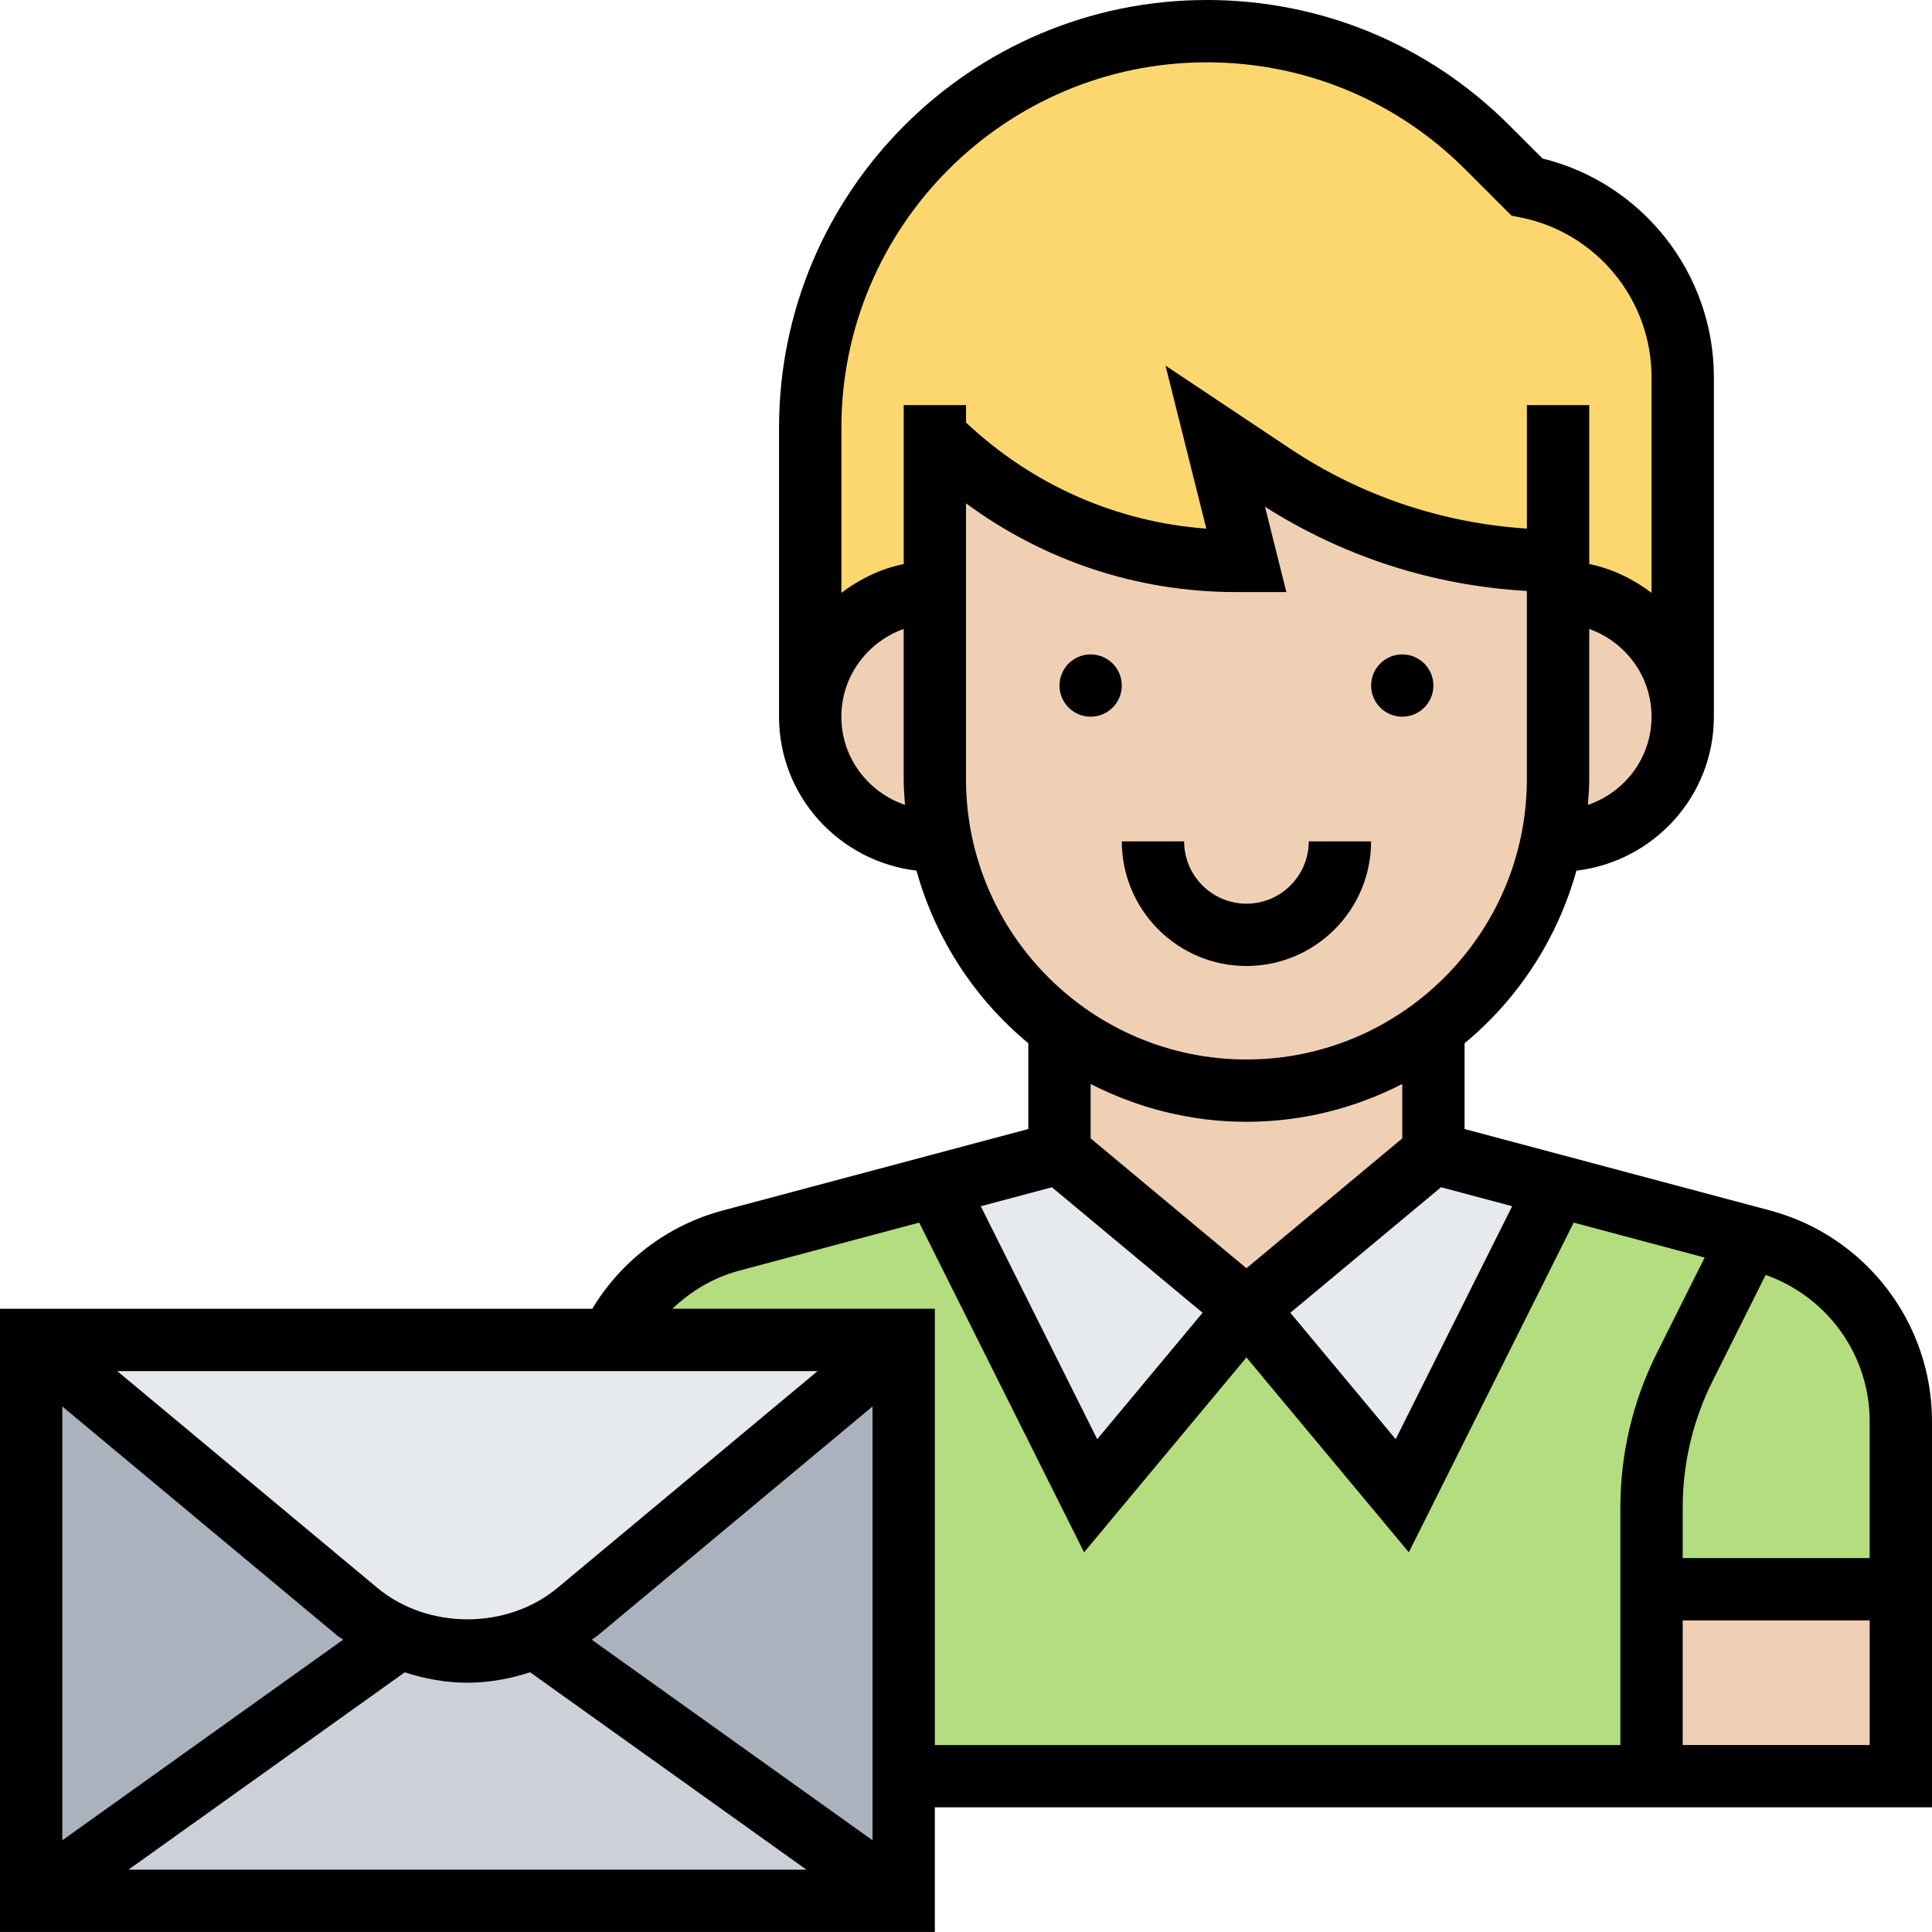 <svg height="496pt" viewBox="0 0 496 496" width="496pt" xmlns="http://www.w3.org/2000/svg"><path d="m232 456v32l-94.641-67.602c3.922-1.598 7.602-3.84 10.961-6.637l83.68-69.762zm0 0" fill="#aab2bd"/><path d="m102.641 420.398-94.641 67.602v-144l83.68 69.762c3.359 2.797 7.039 5.039 10.961 6.637zm0 0" fill="#aab2bd"/><path d="m232 488h-224l94.641-67.602c5.438 2.402 11.359 3.602 17.359 3.602s11.922-1.199 17.359-3.602zm0 0" fill="#ccd1d9"/><path d="m232 344-83.68 69.762c-3.359 2.797-7.039 5.039-10.961 6.637-5.438 2.402-11.359 3.602-17.359 3.602s-11.922-1.199-17.359-3.602c-3.922-1.598-7.602-3.84-10.961-6.637l-83.68-69.762zm0 0" fill="#e6e9ed"/><path d="m424 408h64v48h-64zm0 0" fill="#f0d0b4"/><path d="m452.398 318.48c20.961 5.598 35.602 24.641 35.602 46.398v43.121h-64v-21.121c0-12.398 2.879-24.641 8.48-35.758l15.52-31.121.641-2.48zm0 0" fill="#b4dd7f"/><path d="m399.762 304.48 48.879 13.039-.641 2.48-15.52 31.121c-5.602 11.117-8.48 23.359-8.48 35.758v69.121h-192v-112h-75.199c5.918-12.32 16.961-21.84 30.801-25.52l52.637-14 39.762 79.52 40-48 40 48zm0 0" fill="#b4dd7f"/><path d="m399.762 304.48-39.762 79.52-40-48 48-40zm0 0" fill="#e6e9ed"/><path d="m320 336-40 48-39.762-79.52 31.762-8.48zm0 0" fill="#e6e9ed"/><path d="m368 264v32l-48 40-48-40v-32c13.359 10 30 16 48 16s34.641-6 48-16zm0 0" fill="#f0d0b4"/><path d="m432 96.801v87.199c0-17.68-14.32-32-32-32v-8c-26.078 0-51.602-7.762-73.281-22.16l-14.719-9.84 8 32h-2.719c-29.043 0-56.801-11.52-77.281-32v40c-17.68 0-32 14.32-32 32v-74.16c0-28.078 11.359-53.602 29.84-72 18.398-18.48 43.922-29.84 72-29.84 26.961 0 52.879 10.719 72 29.84l10.16 10.16c23.281 4.641 40 25.039 40 48.801zm0 0" fill="#fcd770"/><g fill="#f0d0b4"><path d="m432 184c0 17.68-14.32 32-32 32l-1.52-.238c.961-5.043 1.52-10.32 1.52-15.762v-48c17.68 0 32 14.32 32 32zm0 0"/><path d="m400 152v48c0 5.441-.559 10.719-1.52 15.762-4 19.598-15.039 36.637-30.48 48.238-13.359 10-30 16-48 16s-34.641-6-48-16c-3.039-2.32-5.922-4.801-8.559-7.441-10.961-10.957-18.723-25.039-21.922-40.797-.961-5.043-1.52-10.32-1.52-15.762v-88c20.48 20.48 48.238 32 77.281 32h2.719l-8-32 14.719 9.84c21.68 14.398 47.203 22.16 73.281 22.16zm-32 24c0-4.398-3.602-8-8-8s-8 3.602-8 8 3.602 8 8 8 8-3.602 8-8zm-80 0c0-4.398-3.602-8-8-8s-8 3.602-8 8 3.602 8 8 8 8-3.602 8-8zm0 0"/><path d="m240 200c0 5.441.559 10.719 1.52 15.762l-1.52.238c-17.68 0-32-14.32-32-32s14.32-32 32-32zm0 0"/></g><path d="m288 176c0 4.418-3.582 8-8 8s-8-3.582-8-8 3.582-8 8-8 8 3.582 8 8zm0 0"/><path d="m368 176c0 4.418-3.582 8-8 8s-8-3.582-8-8 3.582-8 8-8 8 3.582 8 8zm0 0"/><path d="m320 248c17.648 0 32-14.352 32-32h-16c0 8.824-7.176 16-16 16s-16-7.176-16-16h-16c0 17.648 14.352 32 32 32zm0 0"/><path d="m496 364.879c0-25.336-17.098-47.582-41.566-54.109l-78.434-20.914v-22.023c13.688-11.32 23.824-26.727 28.711-44.305 19.816-2.367 35.289-19.086 35.289-39.527v-87.207c0-26.602-18.352-49.801-43.984-56.098l-8.535-8.527c-20.746-20.742-48.32-32.168-77.656-32.168-60.559 0-109.824 49.266-109.824 109.824v74.176c0 20.441 15.473 37.16 35.289 39.52 4.887 17.578 15.023 32.984 28.711 44.305v22.023l-78.434 20.914c-14.094 3.75-26.039 12.848-33.504 25.23h-152.062v160h240v-32h256zm-16 0v35.121h-48v-13.113c0-11.125 2.625-22.254 7.602-32.199l13.695-27.383c15.832 5.605 26.703 20.551 26.703 37.574zm-91.785-55.207-29.902 59.809-27.047-32.457 38.68-32.223zm19.449-103.039c.168-2.199.336-4.395.336-6.633v-38.527c9.289 3.312 16 12.113 16 22.527 0 10.535-6.871 19.414-16.336 22.633zm-97.84-190.633c25.062 0 48.625 9.762 66.344 27.48l11.887 11.887 2.379.473c19.445 3.895 33.566 21.121 33.566 40.953v55.406c-4.672-3.535-10.055-6.184-16-7.391v-40.809h-16v31.703c-21.727-1.391-42.617-8.398-60.84-20.551l-31.938-21.289 10.473 41.855c-23.145-1.703-44.688-11.246-61.688-27.23v-4.488h-16v40.809c-5.945 1.215-11.328 3.855-16 7.391v-42.383c-.008-51.727 42.082-93.816 93.816-93.816zm-93.824 168c0-10.414 6.711-19.215 16-22.527v38.527c0 2.238.168 4.434.336 6.633-9.465-3.219-16.336-12.098-16.336-22.633zm32 16v-70.785c19.984 14.723 43.977 22.785 69.258 22.785h12.988l-5.484-21.91c20.27 12.91 43.316 20.27 67.23 21.621v48.289c0 39.695-32.297 72-72 72-39.703 0-71.992-32.305-71.992-72zm72 88c14.406 0 27.984-3.551 40-9.711v13.969l-40 33.336-40-33.336v-13.969c12.016 6.16 25.594 9.711 40 9.711zm-49.945 16.801 38.68 32.223-27.047 32.457-29.902-59.809zm-183.469 115.102c.469.395 1.023.672 1.512 1.051l-72.098 51.504v-111.379zm17.324 9.426c5.18 1.68 10.586 2.672 16.09 2.672 5.512 0 10.922-.992 16.098-2.68l70.941 50.68h-174.07zm47.992-8.375c.488-.379 1.043-.656 1.512-1.051l70.586-58.824v111.379zm-8.734-13.336c-12.969 10.816-33.359 10.816-46.328 0l-66.742-55.617h179.797zm29.441-71.617c4.789-4.543 10.551-8.031 17.086-9.77l46.297-12.352 42.32 84.641 41.688-50.023 41.688 50.023 42.32-84.641 33.625 8.969-12.344 24.68c-6.082 12.152-9.289 25.77-9.289 39.359v61.113h-176v-112zm259.391 112v-32h48v32zm0 0"/></svg>